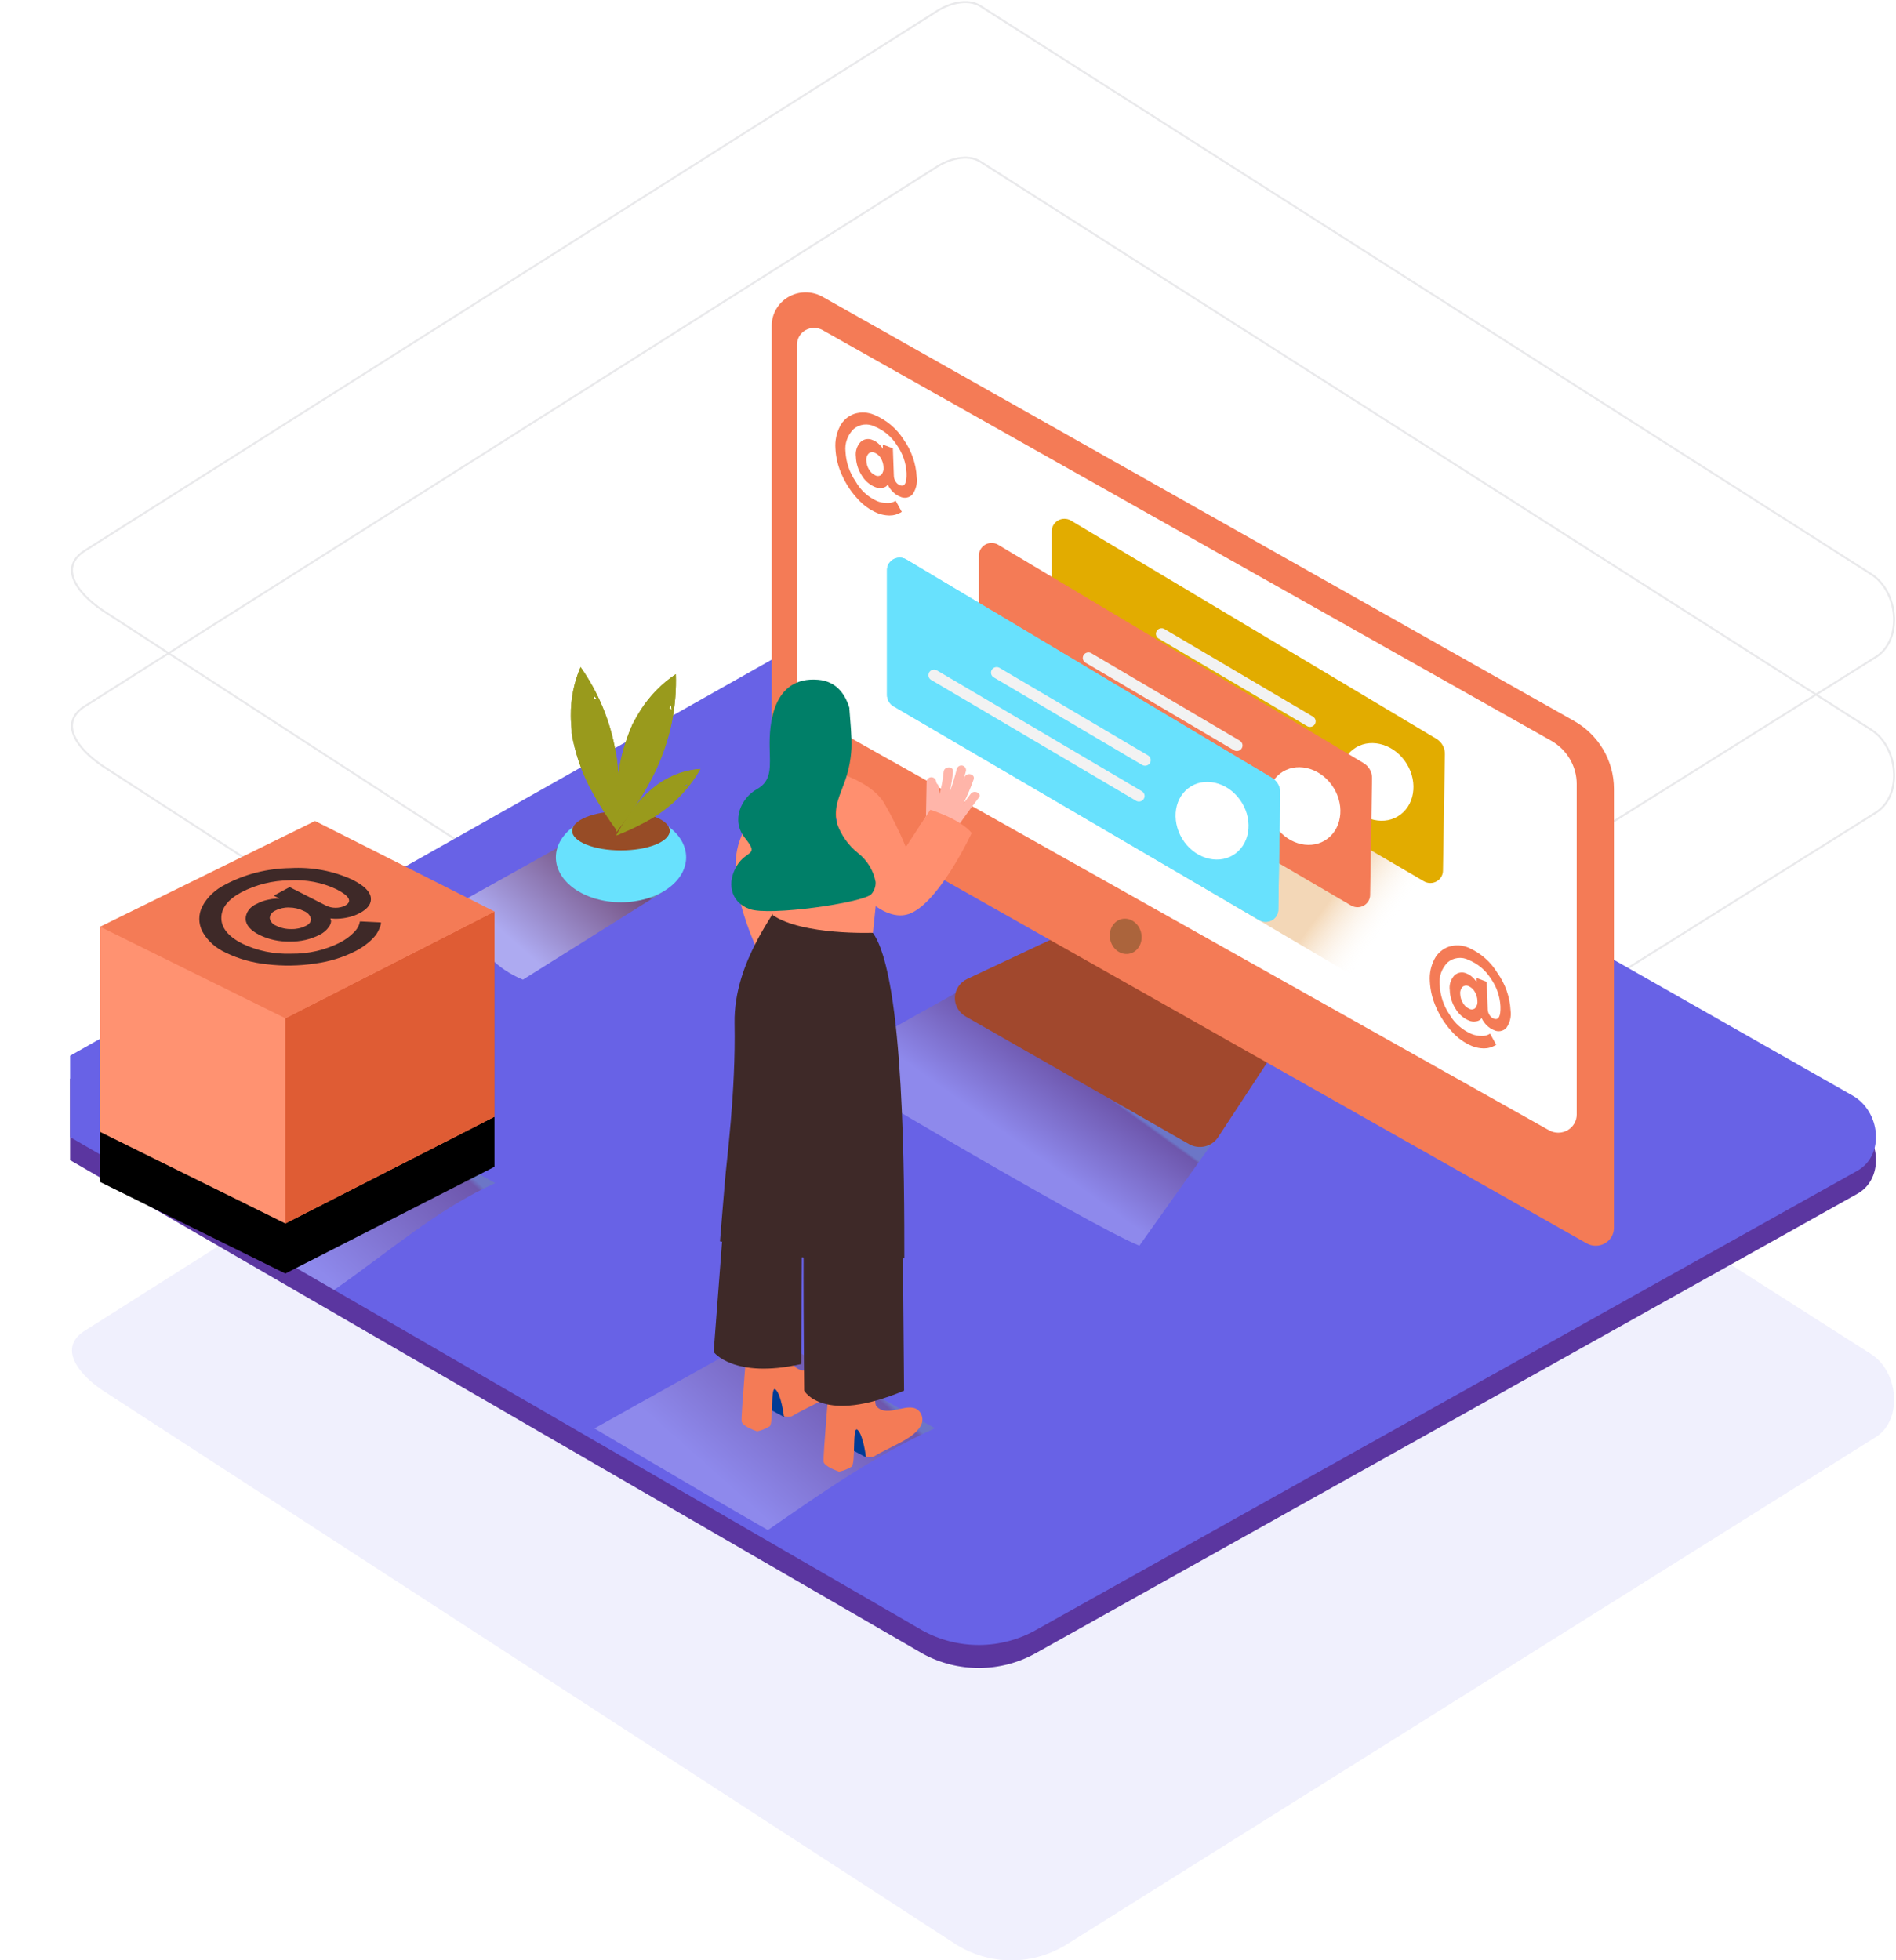 <svg width="947" height="979" viewBox="0 0 947 979" fill="none" xmlns="http://www.w3.org/2000/svg">
<g clip-path="url(#clip0)">
<g opacity="0.099">
<path d="M477.551 971.078L53.64 695.898C40.144 687.561 28.576 673.904 41.726 664.945L467.146 395.63C473.523 391.285 483.213 388.434 489.713 392.588L934.634 676.267C948.131 684.874 950.552 708.849 937.107 717.538L533.414 970.643C524.941 976.042 515.332 978.922 505.535 978.998C495.738 979.075 486.092 976.345 477.551 971.078V971.078Z" fill="#6862E6"/>
<path d="M477.551 581.55L53.64 306.37C40.144 298.034 28.576 284.376 41.726 275.417L467.146 6.102C473.523 1.757 483.213 -1.094 489.713 3.06L934.634 286.739C948.131 295.346 950.552 319.321 937.107 328.01L533.414 581.115C524.941 586.514 515.332 589.394 505.535 589.471C495.738 589.547 486.092 586.817 477.551 581.55V581.55Z" stroke="#1E1F36"/>
<path d="M477.551 659.248L53.64 384.068C40.144 375.732 28.576 362.075 41.726 353.115L467.146 83.8C473.523 79.456 483.213 76.605 489.713 80.759L934.634 364.438C948.131 373.045 950.552 397.019 937.107 405.708L533.414 658.813C524.941 664.212 515.332 667.093 505.535 667.169C495.738 667.245 486.092 664.515 477.551 659.248V659.248Z" stroke="#1E1F36"/>
</g>
<path d="M460.831 825.82L29.986 576.46C16.268 568.906 4.512 556.529 17.877 548.411L450.255 304.364C456.736 300.428 466.585 297.844 473.191 301.608L925.392 558.67C939.107 566.47 941.57 588.196 927.902 596.069L517.61 825.427C509 830.32 499.233 832.93 489.275 832.999C479.317 833.068 469.513 830.593 460.833 825.82H460.831Z" fill="#5B36A0"/>
<path d="M460.831 814.311L29.986 564.95C16.268 557.396 4.512 545.019 17.877 536.901L450.255 292.855C456.736 288.918 466.585 286.335 473.191 290.098L925.392 547.16C939.107 554.96 941.57 576.686 927.902 584.559L517.61 813.917C509 818.81 499.233 821.42 489.275 821.489C479.317 821.558 469.513 819.084 460.833 814.311H460.831Z" fill="#6862E6"/>
<path style="mix-blend-mode:multiply" opacity="0.25" d="M496.355 485.307L411.339 532.817C411.339 532.817 542.301 611.083 569.081 622.105L618.044 553.214" fill="url(#paint0_linear)"/>
<path style="mix-blend-mode:multiply" opacity="0.25" d="M466.987 713.237L381.947 665.827L296.91 713.336C296.91 713.336 341.199 739.809 383.53 764.119C410.411 745.492 437.316 726.672 466.987 713.237V713.237Z" fill="url(#paint1_linear)"/>
<path style="mix-blend-mode:multiply" opacity="0.46" d="M283.771 420.451L229.833 450.591C229.833 450.591 234.404 478.221 261.186 489.244L331.802 444.957" fill="url(#paint2_linear)"/>
<path d="M310.174 450.591C328.142 450.591 342.707 440.545 342.707 428.152C342.707 415.76 328.142 405.714 310.174 405.714C292.206 405.714 277.641 415.76 277.641 428.152C277.641 440.545 292.206 450.591 310.174 450.591Z" fill="#68E1FD"/>
<path d="M310.148 424.682C323.606 424.682 334.516 420.309 334.516 414.914C334.516 409.52 323.606 405.147 310.148 405.147C296.691 405.147 285.781 409.52 285.781 414.914C285.781 420.309 296.691 424.682 310.148 424.682Z" fill="#974C26"/>
<path d="M309.268 398.626C309.268 394.222 309.119 389.82 308.766 385.415C308.666 384.266 308.558 383.127 308.44 381.995L308.189 379.756C308.189 379.091 307.836 377.295 307.836 377.468C307.685 376.566 307.526 375.672 307.36 374.786C304.703 359.837 298.773 345.627 289.975 333.131C286.665 340.846 285.015 349.146 285.126 357.512C285.126 359.975 285.328 362.434 285.528 364.748V366.2C285.73 367.38 285.955 368.659 286.206 369.741C287.164 374.229 288.449 378.645 290.05 382.954C291.49 386.921 293.246 390.771 295.301 394.47C297.518 398.632 299.924 402.696 302.51 406.649C304.376 409.534 306.328 412.364 308.364 415.137C308.968 409.651 309.244 404.138 309.268 398.626V398.626ZM296.482 349.099C296.611 348.532 296.611 347.944 296.482 347.378C297.102 347.999 297.714 348.64 298.316 349.296C297.712 349.128 297.083 349.061 296.457 349.099H296.482Z" fill="#999A1C"/>
<path d="M317.634 402.022C320.124 398.346 322.414 394.544 324.493 390.631C325.046 389.614 325.582 388.598 326.101 387.581L327.131 385.538L328.111 383.422L329.19 380.961C335.212 366.962 338.066 351.854 337.556 336.674C330.493 341.413 324.506 347.528 319.971 354.635C318.669 356.685 317.453 358.786 316.328 360.934L315.826 361.844L315.7 362.239C315.223 363.346 314.745 364.452 314.294 365.584C312.627 369.872 311.275 374.271 310.248 378.747C309.271 382.85 308.625 387.021 308.315 391.222C307.871 395.892 307.653 400.579 307.662 405.269C307.662 408.935 307.662 412.283 307.887 415.505C311.229 411.151 314.594 406.672 317.634 402.022V402.022ZM334.216 353.578C334.608 353.144 334.9 352.632 335.069 352.076C335.253 352.929 335.412 353.75 335.547 354.537C335.155 354.153 334.704 353.831 334.214 353.578H334.216Z" fill="#999A1C"/>
<path d="M317.459 412.996C320.016 411.751 322.53 410.421 324.995 409.01L326.878 407.878L328.111 407.115L329.317 406.278L330.723 405.269C338.579 399.621 345.092 392.378 349.816 384.036C344.453 384.374 339.219 385.789 334.441 388.195C333.059 388.885 331.727 389.647 330.396 390.433L329.819 390.779L329.617 390.951L327.758 392.304C325.442 394.093 323.26 396.042 321.228 398.135C319.35 400.042 317.627 402.09 316.076 404.26C314.332 406.675 312.657 409.137 311.052 411.642C309.915 413.48 308.833 415.351 307.811 417.253C311.052 415.923 314.294 414.546 317.459 412.994V412.996ZM342.38 392.083C342.735 391.974 343.061 391.788 343.335 391.54C343.15 392.066 342.95 392.582 342.731 393.09C342.665 392.747 342.547 392.415 342.38 392.106V392.083ZM309.268 398.626C309.268 394.222 309.119 389.82 308.766 385.415C308.666 384.266 308.558 383.127 308.44 381.995L308.189 379.756C308.189 379.091 307.836 377.295 307.836 377.468C307.685 376.566 307.526 375.672 307.36 374.786C304.703 359.837 298.773 345.627 289.975 333.131C286.665 340.846 285.015 349.146 285.126 357.512C285.126 359.975 285.328 362.434 285.528 364.748V366.2C285.73 367.38 285.955 368.659 286.206 369.741C287.164 374.229 288.449 378.645 290.05 382.954C291.49 386.921 293.246 390.771 295.301 394.47C297.518 398.632 299.924 402.696 302.51 406.649C304.376 409.534 306.328 412.364 308.364 415.137C308.968 409.651 309.244 404.138 309.268 398.626V398.626ZM296.482 349.099C296.611 348.532 296.611 347.944 296.482 347.378C297.102 347.999 297.714 348.64 298.316 349.296C297.712 349.128 297.083 349.061 296.457 349.099H296.482Z" fill="#999A1C"/>
<path d="M317.634 402.022C320.124 398.346 322.414 394.544 324.493 390.631C325.046 389.614 325.582 388.598 326.101 387.581L327.131 385.538L328.111 383.422L329.19 380.961C335.212 366.962 338.066 351.854 337.556 336.674C330.493 341.413 324.506 347.528 319.971 354.635C318.669 356.685 317.453 358.786 316.328 360.934L315.826 361.844L315.7 362.239C315.223 363.346 314.745 364.452 314.294 365.584C312.627 369.872 311.275 374.271 310.248 378.747C309.271 382.85 308.625 387.021 308.315 391.222C307.871 395.892 307.653 400.579 307.662 405.269C307.662 408.935 307.662 412.283 307.887 415.505C311.229 411.151 314.594 406.672 317.634 402.022V402.022ZM334.216 353.578C334.608 353.144 334.9 352.632 335.069 352.076C335.253 352.929 335.412 353.75 335.547 354.537C335.155 354.153 334.704 353.831 334.214 353.578H334.216Z" fill="#999A1C"/>
<path d="M317.459 412.996C320.016 411.751 322.53 410.421 324.995 409.01L326.878 407.878L328.111 407.115L329.317 406.278L330.723 405.269C338.579 399.621 345.092 392.378 349.816 384.036C344.453 384.374 339.219 385.789 334.441 388.195C333.059 388.885 331.727 389.647 330.396 390.433L329.819 390.779L329.617 390.951L327.758 392.304C325.442 394.093 323.26 396.042 321.228 398.135C319.349 400.042 317.627 402.09 316.076 404.26C314.332 406.675 312.657 409.137 311.052 411.642C309.914 413.48 308.833 415.351 307.811 417.253C311.052 415.924 314.294 414.546 317.459 412.994V412.996ZM342.38 392.083C342.735 391.974 343.061 391.788 343.335 391.54C343.15 392.066 342.95 392.582 342.731 393.09C342.665 392.747 342.547 392.415 342.38 392.106V392.083Z" fill="#999A1C"/>
<path d="M530.118 466.756L483.065 488.898C481.291 489.734 479.784 491.027 478.704 492.637C477.624 494.247 477.013 496.114 476.936 498.038C476.858 499.962 477.318 501.871 478.265 503.559C479.212 505.247 480.611 506.651 482.312 507.621L593.829 571.346C596.239 572.725 599.101 573.14 601.817 572.503C604.532 571.866 606.891 570.226 608.399 567.928L635.507 526.641" fill="#A1482D"/>
<path d="M786.038 359.95L410.837 148.207C408.263 146.758 405.346 145.997 402.376 146C399.407 146.003 396.491 146.771 393.921 148.226C391.349 149.683 389.215 151.776 387.731 154.294C386.246 156.813 385.465 159.668 385.465 162.575V382.856C385.465 385.274 386.114 387.649 387.349 389.743C388.584 391.838 390.36 393.577 392.499 394.788L792.494 620.924C793.873 621.707 795.44 622.119 797.035 622.12C798.63 622.121 800.197 621.711 801.577 620.929C802.959 620.148 804.105 619.024 804.901 617.67C805.697 616.317 806.114 614.783 806.111 613.222V393.854C806.107 386.975 804.249 380.22 800.725 374.267C797.201 368.315 792.135 363.377 786.038 359.95V359.95Z" fill="#F47B56"/>
<path d="M410.862 164.866L774.733 369.891C778.619 372.084 781.846 375.24 784.091 379.04C786.335 382.84 787.517 387.151 787.519 391.54V556.658C787.516 558.237 787.091 559.788 786.284 561.157C785.478 562.525 784.318 563.662 782.922 564.455C781.526 565.247 779.942 565.666 778.329 565.671C776.716 565.676 775.129 565.266 773.729 564.482L402.648 356.037C401.258 355.257 400.104 354.131 399.301 352.775C398.499 351.419 398.076 349.879 398.076 348.312V172.122C398.076 169.14 399.698 166.383 402.334 164.887C403.629 164.151 405.099 163.762 406.596 163.758C408.093 163.755 409.565 164.137 410.864 164.866H410.862Z" fill="white"/>
<path d="M563.967 476.302C568.259 475.494 570.972 470.945 570.027 466.142C569.081 461.338 564.835 458.1 560.543 458.909C556.25 459.717 553.537 464.266 554.483 469.07C555.428 473.873 559.675 477.111 563.967 476.302Z" fill="#AB643C"/>
<path opacity="0.32" d="M508.664 388.884L677.763 488.382L761.292 440.823L612.041 355.742" fill="url(#paint3_linear)"/>
<path d="M717.63 369.077L534.816 259.908C533.838 259.354 532.725 259.067 531.595 259.077C530.464 259.086 529.357 259.392 528.388 259.962C527.418 260.532 526.622 261.346 526.083 262.319C525.543 263.292 525.279 264.388 525.319 265.494V327.696C525.311 328.821 525.601 329.929 526.16 330.911C526.719 331.894 527.528 332.719 528.51 333.305L711.3 440.161C713.255 441.249 715.653 441.235 717.595 440.122C718.549 439.576 719.34 438.794 719.889 437.855C720.437 436.916 720.724 435.852 720.721 434.771L721.676 376.781C721.746 375.264 721.41 373.755 720.7 372.404C719.99 371.053 718.932 369.907 717.63 369.079V369.077Z" fill="#E2AC00"/>
<path d="M673.893 401.088C680.449 410.067 691.98 412.578 699.618 406.722C707.254 400.865 708.135 388.836 701.579 379.879C695.019 370.923 683.489 368.389 675.85 374.245C668.214 380.1 667.336 392.106 673.893 401.088V401.088Z" fill="white"/>
<path d="M655.956 357.982L581.392 314.015C580.752 313.722 580.022 313.673 579.347 313.878C578.672 314.083 578.099 314.527 577.741 315.124C577.383 315.721 577.265 316.427 577.41 317.105C577.556 317.783 577.955 318.383 578.529 318.788L653.091 362.755C653.731 363.048 654.461 363.097 655.136 362.892C655.812 362.687 656.384 362.243 656.742 361.646C657.101 361.049 657.219 360.343 657.074 359.665C656.928 358.988 656.53 358.387 655.956 357.982V357.982ZM652.891 375.845L550.114 315.245C549.485 315.033 548.799 315.045 548.177 315.277C547.555 315.509 547.036 315.947 546.711 316.514C546.385 317.082 546.273 317.744 546.395 318.384C546.517 319.024 546.864 319.602 547.376 320.017L650.026 380.641C650.666 380.934 651.396 380.983 652.071 380.778C652.747 380.573 653.319 380.129 653.677 379.532C654.036 378.935 654.154 378.229 654.009 377.551C653.863 376.874 653.465 376.273 652.891 375.868V375.843V375.845Z" fill="#F2F2F2"/>
<path d="M681.153 381.134L498.439 271.99C497.461 271.436 496.348 271.149 495.218 271.158C494.087 271.167 492.98 271.473 492.011 272.043C491.041 272.614 490.245 273.428 489.706 274.4C489.166 275.373 488.902 276.47 488.942 277.576V339.749C488.927 340.876 489.211 341.987 489.766 342.975C490.321 343.963 491.128 344.793 492.109 345.385L674.897 452.238C676.874 453.351 679.31 453.332 681.267 452.19C682.229 451.629 683.021 450.827 683.562 449.867C684.103 448.906 684.372 447.823 684.344 446.727L685.299 388.738C685.341 387.227 684.981 385.732 684.254 384.399C683.527 383.066 682.459 381.941 681.153 381.134V381.134Z" fill="#F47B56"/>
<path d="M637.415 413.144C643.972 422.123 655.503 424.634 663.141 418.778C670.777 412.921 671.656 400.89 665.1 391.935C658.543 382.977 647.012 380.445 639.376 386.3C631.737 392.156 630.859 404.163 637.415 413.144Z" fill="white"/>
<path d="M619.477 370.036L544.864 326.07C544.224 325.776 543.495 325.727 542.819 325.932C542.144 326.137 541.571 326.582 541.213 327.178C540.855 327.776 540.737 328.482 540.883 329.16C541.028 329.837 541.427 330.437 542.001 330.842L616.563 374.809C617.204 375.103 617.933 375.152 618.608 374.947C619.284 374.741 619.857 374.297 620.215 373.7C620.573 373.103 620.691 372.397 620.546 371.72C620.4 371.042 620.002 370.442 619.428 370.036H619.477V370.036ZM616.389 388.022L513.637 327.324C512.997 327.031 512.267 326.982 511.592 327.188C510.916 327.393 510.343 327.838 509.986 328.435C509.627 329.032 509.51 329.738 509.655 330.416C509.801 331.094 510.2 331.694 510.774 332.099L613.549 392.697C614.189 392.991 614.919 393.04 615.594 392.834C616.27 392.629 616.842 392.185 617.2 391.588C617.559 390.991 617.677 390.285 617.531 389.607C617.385 388.93 616.986 388.33 616.412 387.924L616.389 388.022V388.022Z" fill="#F2F2F2"/>
<path d="M635.306 388.467L452.54 279.323C451.561 278.769 450.449 278.481 449.318 278.491C448.188 278.5 447.08 278.805 446.111 279.375C445.142 279.946 444.347 280.76 443.807 281.732C443.268 282.705 443.005 283.801 443.044 284.907V347.082C443.037 348.207 443.326 349.315 443.886 350.297C444.445 351.28 445.254 352.105 446.235 352.691L629.023 459.547C631 460.66 633.436 460.64 635.395 459.497C636.356 458.935 637.148 458.133 637.688 457.174C638.229 456.214 638.498 455.131 638.47 454.036L639.425 396.044C639.465 394.541 639.107 393.053 638.385 391.725C637.664 390.398 636.603 389.275 635.306 388.467V388.467Z" fill="#68E1FD"/>
<path d="M635.306 388.467L452.54 279.323C451.561 278.769 450.449 278.481 449.318 278.491C448.188 278.5 447.08 278.805 446.111 279.375C445.142 279.946 444.347 280.76 443.807 281.732C443.268 282.705 443.005 283.801 443.044 284.907V347.082C443.037 348.207 443.326 349.315 443.886 350.297C444.445 351.28 445.254 352.105 446.235 352.691L629.023 459.547C631 460.66 633.436 460.64 635.395 459.497C636.356 458.935 637.148 458.133 637.688 457.174C638.229 456.214 638.498 455.131 638.47 454.036L639.425 396.044C639.465 394.541 639.107 393.053 638.385 391.725C637.664 390.398 636.603 389.275 635.306 388.467V388.467Z" fill="#68E1FD"/>
<path d="M591.542 420.476C598.098 429.455 609.631 431.966 617.267 426.11C624.905 420.253 625.784 408.222 619.228 399.267C612.67 390.311 601.138 387.777 593.502 393.633C585.865 399.488 585.061 411.494 591.54 420.476H591.542Z" fill="white"/>
<path d="M573.605 377.37L499.018 333.403C498.377 333.11 497.648 333.061 496.973 333.266C496.297 333.471 495.724 333.915 495.366 334.512C495.008 335.109 494.89 335.815 495.035 336.493C495.181 337.17 495.579 337.77 496.153 338.176L570.716 382.143C571.357 382.436 572.086 382.485 572.762 382.28C573.437 382.075 574.01 381.631 574.368 381.034C574.726 380.437 574.844 379.73 574.698 379.053C574.553 378.375 574.154 377.775 573.58 377.37H573.605V377.37ZM570.515 395.258L467.74 334.656C467.099 334.362 466.369 334.314 465.694 334.519C465.018 334.725 464.446 335.169 464.088 335.767C463.73 336.364 463.612 337.07 463.758 337.748C463.904 338.425 464.302 339.025 464.876 339.43L567.651 400.029C568.292 400.322 569.021 400.371 569.697 400.166C570.372 399.961 570.945 399.517 571.303 398.92C571.661 398.323 571.779 397.616 571.633 396.939C571.487 396.261 571.089 395.661 570.515 395.256V395.258Z" fill="#F2F2F2"/>
<path d="M395.439 382.363C383.626 392.323 374.694 405.142 369.538 419.539C360.443 444.145 383.179 484.346 383.179 484.346L418.551 456.915" fill="#FF8F6F"/>
<path d="M391.619 707.653L382.023 702.462L384.534 689.028C384.534 689.028 398.829 690.356 400.084 695.326" fill="#003B94"/>
<path d="M395.137 707.457C397.298 706.152 399.559 704.996 401.795 703.839C407.344 700.862 415.361 697.787 418.777 692.201C419.477 691.071 419.809 689.76 419.728 688.441C419.648 687.123 419.159 685.859 418.326 684.819C413.3 678.865 402.297 688.658 396.668 682.065C395.564 680.76 395.037 660.068 395.037 660.068L373.632 665.727C373.632 665.727 370.014 707.307 370.416 709.866C370.818 712.425 378.18 714.789 378.18 714.789C380.372 714.332 382.464 713.499 384.359 712.327C386.595 710.728 384.559 691.217 387.424 693.948C390.287 696.68 391.542 707.357 391.542 707.357C392.733 707.534 393.939 707.568 395.137 707.455V707.457Z" fill="#F47B56"/>
<path d="M432.494 727.752L422.897 722.636L425.407 709.203C425.407 709.203 439.703 710.532 440.958 715.5" fill="#003B94"/>
<path d="M436.11 727.557C438.271 726.252 440.532 725.097 442.768 723.941C448.32 720.963 456.334 717.889 459.75 712.303C460.451 711.173 460.782 709.862 460.702 708.543C460.621 707.224 460.132 705.961 459.299 704.921C454.273 698.967 443.27 708.759 437.644 702.166C436.538 700.862 436.01 680.169 436.01 680.169L414.606 685.828C414.606 685.828 410.964 727.557 411.366 730.018C411.768 732.477 419.128 734.938 419.128 734.938C421.321 734.482 423.414 733.648 425.309 732.477C427.545 730.879 425.509 711.368 428.374 714.1C431.237 716.83 432.492 727.509 432.492 727.509C433.692 727.67 434.907 727.686 436.11 727.557V727.557Z" fill="#F47B56"/>
<path d="M362.755 592.579L356.448 675.176C356.448 675.176 366.498 688.758 400.186 681.203L400.512 625.524L362.755 592.579ZM401.669 608.942C400.939 616.051 401.669 694.489 401.669 694.489C401.669 694.489 410.988 711.564 451.561 694.489L450.983 627.837" fill="#3E2928"/>
<path d="M359.613 619.865C362.378 621.735 363.331 612.115 366.222 613.765C376.731 619.743 387.886 624.562 399.482 628.132H399.734C400.01 628.001 400.31 627.925 400.617 627.91C400.924 627.894 401.231 627.94 401.519 628.043C401.808 628.146 402.072 628.306 402.296 628.511C402.521 628.717 402.7 628.964 402.824 629.239C409.987 631.332 417.279 632.976 424.656 634.16C434.128 635.637 441.964 628.773 451.687 628.305C451.687 591.843 451.863 488.062 436.01 465.919L389.107 450.468C388.881 454.256 366.347 479.844 366.898 511.043C367.526 546.201 362.855 579.368 362.051 590.366C361.925 592.236 359.715 617.874 359.613 619.865V619.865Z" fill="#3E2928"/>
<path d="M440.33 423.994L436.01 465.82C436.01 465.82 401.016 467.199 385.942 457.013V421.533" fill="#FF8F6F"/>
<path d="M484.822 396.463L481.255 401.235C483.157 397.353 484.836 393.37 486.279 389.304C487.285 386.522 482.737 385.415 481.733 388.195L481.204 389.622C481.641 388.145 482.051 386.662 482.435 385.168C482.515 384.874 482.534 384.567 482.492 384.266C482.449 383.965 482.346 383.675 482.188 383.413C482.03 383.152 481.82 382.923 481.571 382.741C481.322 382.56 481.038 382.428 480.736 382.355C480.435 382.282 480.121 382.268 479.814 382.314C479.507 382.36 479.212 382.466 478.947 382.624C478.682 382.783 478.452 382.992 478.27 383.239C478.088 383.485 477.958 383.765 477.888 384.061C476.903 387.922 475.721 391.733 474.346 395.479C475.114 392.152 475.668 388.782 476.005 385.388C476.307 382.463 471.609 382.586 471.332 385.388C470.942 389.252 470.236 393.078 469.222 396.831C469.222 395.519 469.097 394.207 468.846 392.895C468.811 392.567 468.706 392.251 468.537 391.966C468.368 391.682 468.139 391.436 467.865 391.245C467.738 390.73 467.587 390.221 467.414 389.72C467.237 389.204 466.879 388.766 466.404 388.483C465.929 388.2 465.367 388.09 464.818 388.173C464.268 388.256 463.766 388.525 463.4 388.935C463.033 389.344 462.826 389.867 462.815 390.41L462.513 407.633C461.664 409.417 460.554 411.076 459.223 412.553C461.484 414.085 463.664 415.727 465.755 417.473C467.62 419.018 469.398 420.66 471.081 422.394C472.583 420.564 474.032 418.694 475.427 416.785C475.599 416.641 475.752 416.476 475.878 416.292C480.062 410.228 484.384 404.256 488.842 398.381C490.701 396.363 486.607 394.124 484.822 396.463V396.463Z" fill="#FFB5A9"/>
<path d="M418.124 385.858C418.124 385.858 434.655 390.213 441.362 400.619C445.563 407.824 449.265 415.297 452.442 422.987L464.649 404.408C464.649 404.408 479.472 408.862 485.35 415.998C485.35 415.998 467.765 453.641 452.44 456.865C437.116 460.088 420.836 434.771 420.836 434.771C420.836 434.771 417.471 445.35 418.124 434.057" fill="#FF8F6F"/>
<path d="M428.625 426.085C423.819 422.254 420.193 417.196 418.149 411.471C416.163 404.853 418.651 399.045 420.961 392.895C423.464 386.797 424.924 380.338 425.284 373.777C425.484 367.332 424.731 360.886 424.278 354.462C424.213 354.187 424.213 353.901 424.278 353.626C422.068 346.369 417.545 340.217 408.629 339.478C385.54 337.56 384.234 362.607 384.41 372.793C384.587 382.979 385.691 389.868 378.029 394.124C370.365 398.381 364.839 409.551 372.15 418.582C379.46 427.61 372.903 424.314 368.03 432.334C363.157 440.355 364.412 450.37 374.411 453.986C384.41 457.602 430.886 450.811 435.155 446.604C436.671 444.909 437.455 442.704 437.342 440.454C436.3 434.794 433.205 429.692 428.625 426.087V426.085Z" fill="#007F68"/>
<path d="M451.336 219.51C455.249 225.027 457.511 231.503 457.866 238.209C458.304 241.279 457.542 244.398 455.732 246.943C454.962 247.773 453.931 248.328 452.802 248.52C451.673 248.711 450.511 248.529 449.5 248.002C448.23 247.506 447.083 246.751 446.135 245.788C445.282 245.004 444.554 244.1 443.974 243.106L443.372 241.95C443.207 242.252 443.004 242.533 442.768 242.786C442.169 243.242 441.46 243.539 440.709 243.647C439.452 243.875 438.155 243.72 436.991 243.204C434.213 242.027 431.903 239.997 430.408 237.422C428.606 234.623 427.6 231.404 427.494 228.098C427.31 226.775 427.424 225.429 427.828 224.154C428.231 222.879 428.915 221.706 429.831 220.716C430.626 219.964 431.64 219.471 432.732 219.303C433.825 219.136 434.944 219.302 435.936 219.78C436.942 220.173 437.869 220.739 438.673 221.455C439.36 222.024 439.966 222.677 440.481 223.398L440.933 224.184V221.996L445.959 223.914L446.461 237.743C446.496 238.733 446.81 239.694 447.367 240.522C447.837 241.322 448.561 241.951 449.426 242.318C451.853 243.254 452.975 241.203 452.793 236.168C452.54 231.181 450.859 226.364 447.943 222.266C445.324 218.1 441.431 214.846 436.814 212.966C435.14 212.132 433.247 211.811 431.383 212.044C429.519 212.276 427.769 213.052 426.362 214.271C424.861 215.748 423.719 217.537 423.019 219.504C422.319 221.471 422.08 223.567 422.319 225.637C422.605 230.91 424.341 236.01 427.343 240.4C429.731 244.732 433.496 248.186 438.069 250.24C439.662 250.893 441.372 251.219 443.096 251.199C444.217 251.274 445.34 251.072 446.361 250.611L447.367 250.068L450.406 255.604L449.902 255.949C449.425 256.211 448.931 256.441 448.422 256.638C447.618 256.977 446.774 257.209 445.908 257.328C444.799 257.474 443.676 257.474 442.568 257.328C441.112 257.158 439.684 256.802 438.322 256.269C434.452 254.639 431.015 252.165 428.272 249.036C425.021 245.515 422.39 241.491 420.485 237.127C418.577 232.958 417.486 228.476 417.269 223.914C416.998 220.077 417.798 216.243 419.581 212.819C421.06 209.946 423.616 207.742 426.715 206.667C429.962 205.62 433.491 205.796 436.612 207.16C442.71 209.684 447.855 214 451.336 219.51V219.51ZM440.256 237.004C441.08 235.972 441.452 234.662 441.285 233.361C441.245 231.758 440.787 230.192 439.954 228.811C439.274 227.606 438.205 226.654 436.914 226.105C436.42 225.855 435.859 225.758 435.306 225.829C434.754 225.899 434.237 226.132 433.824 226.498C433.39 226.981 433.068 227.55 432.877 228.165C432.687 228.78 432.633 229.428 432.72 230.066C432.777 231.689 433.269 233.267 434.151 234.641C434.877 235.892 435.995 236.876 437.342 237.447C437.813 237.684 438.349 237.768 438.872 237.689C439.396 237.609 439.88 237.369 440.256 237.004ZM747.953 485.921C751.873 491.435 754.135 497.913 754.483 504.621C754.921 507.691 754.16 510.81 752.35 513.355C751.577 514.18 750.547 514.732 749.419 514.924C748.292 515.116 747.131 514.936 746.12 514.413C744.853 513.911 743.707 513.157 742.753 512.2C741.904 511.411 741.176 510.508 740.591 509.516L739.99 508.361C739.819 508.66 739.617 508.941 739.385 509.198C738.789 509.658 738.079 509.955 737.326 510.059C736.081 510.304 734.789 510.158 733.634 509.641C730.852 508.457 728.541 506.418 727.051 503.834C725.232 501.032 724.217 497.802 724.111 494.484C723.92 493.162 724.031 491.814 724.435 490.538C724.839 489.262 725.527 488.089 726.449 487.103C727.24 486.354 728.249 485.862 729.337 485.694C730.425 485.527 731.54 485.693 732.528 486.169C733.536 486.56 734.463 487.126 735.265 487.841C735.952 488.421 736.56 489.083 737.075 489.81L737.552 490.596V488.407L742.576 490.301L743.08 504.13C743.123 505.117 743.435 506.077 743.982 506.909C744.457 507.709 745.178 508.338 746.043 508.705C748.555 509.641 749.587 507.598 749.436 502.555C749.181 497.56 747.501 492.736 744.586 488.628C741.967 484.477 738.084 481.233 733.483 479.353C731.81 478.519 729.919 478.196 728.056 478.424C726.193 478.652 724.442 479.421 723.031 480.633C721.537 482.127 720.407 483.932 719.725 485.913C719.043 487.893 718.825 489.999 719.089 492.073C719.37 497.347 721.106 502.448 724.111 506.834C726.593 511.064 730.398 514.402 734.965 516.357C736.557 517.006 738.265 517.34 739.99 517.341C741.111 517.405 742.231 517.202 743.255 516.75L744.261 516.209L747.3 521.745L746.798 522.09C746.321 522.353 745.825 522.583 745.316 522.779C744.508 523.105 743.664 523.335 742.804 523.468C741.686 523.613 740.554 523.613 739.436 523.468C737.988 523.288 736.569 522.925 735.216 522.386C731.349 520.762 727.911 518.296 725.166 515.175C721.915 511.646 719.284 507.614 717.381 503.243C715.471 499.075 714.381 494.593 714.165 490.03C713.892 486.203 714.69 482.375 716.475 478.958C717.958 476.083 720.511 473.873 723.609 472.783C726.866 471.746 730.399 471.922 733.532 473.276C739.559 475.932 744.597 480.35 747.953 485.921V485.921ZM736.873 503.416C737.286 502.907 737.592 502.323 737.773 501.698C737.954 501.072 738.007 500.418 737.928 499.773C737.885 498.168 737.418 496.6 736.573 495.223C735.905 494.017 734.843 493.064 733.557 492.516C733.065 492.263 732.506 492.163 731.954 492.229C731.403 492.295 730.884 492.524 730.469 492.885C730.027 493.364 729.698 493.931 729.502 494.547C729.307 495.163 729.251 495.813 729.337 496.453C729.396 498.068 729.888 499.637 730.769 501.005C731.492 502.261 732.612 503.253 733.959 503.834C734.428 504.074 734.962 504.162 735.486 504.087C736.009 504.012 736.495 503.777 736.873 503.416" fill="#F47B56"/>
<path style="mix-blend-mode:multiply" opacity="0.25" d="M247.317 590.834L162.278 543.445L77.266 590.929C77.266 590.929 124.57 619.863 166.902 644.173C193.782 625.572 217.673 604.29 247.317 590.832V590.834Z" fill="url(#paint4_linear)"/>
</g>
<g filter="url(#filter0_d)">
<path d="M50 462.799V565.276L142.525 610.998L246.998 557.686V455.208" fill="black"/>
</g>
<path d="M50 462.799V565.276L142.525 610.998L246.998 557.686V455.208" fill="#FF9271"/>
<path d="M142.528 508.523V611L247 557.686V455.208L142.528 508.523Z" fill="#DF5C34"/>
<path d="M50 462.797L157.354 410L247 455.212L142.528 508.524L50 462.797Z" fill="#F47B56"/>
<path d="M144.984 433.52C155.868 432.886 166.736 434.951 176.305 439.472C181.786 442.254 184.78 445.157 185.203 448.183C185.627 451.208 183.819 453.843 179.555 456.064C177.532 457.143 175.304 457.903 172.974 458.309C171.058 458.699 169.094 458.87 167.127 458.821L164.98 458.674C165.18 459.087 165.313 459.523 165.377 459.968C165.309 461.021 164.919 462.04 164.246 462.92C163.128 464.557 161.531 465.912 159.616 466.849C155.152 469.137 150.036 470.303 144.845 470.216C139.473 470.34 134.166 469.184 129.507 466.873C125.1 464.629 122.842 461.992 122.672 458.967C122.689 457.365 123.227 455.8 124.226 454.449C125.225 453.098 126.644 452.017 128.321 451.33C129.93 450.464 131.682 449.814 133.517 449.403C134.981 449.038 136.487 448.817 138.008 448.744H139.562L136.736 447.28L144.673 443.011L163.06 452.355C164.466 453.008 166.037 453.35 167.634 453.35C169.231 453.35 170.803 453.008 172.209 452.355C176.109 450.257 174.716 447.5 168.031 444.084C160.927 440.708 152.851 439.159 144.759 439.619C136.181 439.71 127.791 441.791 120.468 445.645C113.803 449.241 110.498 453.527 110.556 458.505C110.556 463.383 114.085 467.728 120.948 471.216C128.439 474.831 136.946 476.58 145.521 476.267C154.058 476.387 162.467 474.461 169.81 470.703C172.352 469.403 174.632 467.755 176.561 465.823C177.851 464.641 178.815 463.224 179.383 461.676L179.78 460.139L190.259 460.651C190.276 460.927 190.276 461.203 190.259 461.48C190.067 462.227 189.812 462.961 189.496 463.676C189.041 464.822 188.434 465.92 187.688 466.948C186.612 468.33 185.362 469.606 183.962 470.752C182.115 472.29 180.078 473.649 177.888 474.804C171.583 478.07 164.598 480.241 157.327 481.196C149.404 482.39 141.314 482.513 133.347 481.561C126.105 480.825 119.106 478.85 112.758 475.753C107.632 473.412 103.528 469.695 101.064 465.165C100.058 463.189 99.538 461.053 99.538 458.894C99.538 456.735 100.058 454.6 101.064 452.623C103.505 448.01 107.567 444.177 112.674 441.668C122.405 436.507 133.563 433.693 144.984 433.518V433.52ZM155.264 458.749C154.889 457.054 153.566 455.629 151.734 454.942C149.509 453.811 146.975 453.213 144.393 453.209C141.992 453.131 139.617 453.656 137.556 454.721C136.726 455.071 136.023 455.611 135.525 456.283C135.027 456.954 134.752 457.731 134.732 458.528C134.99 460.221 136.253 461.674 138.065 462.359C140.341 463.481 142.928 464.047 145.548 463.995C148.067 464.049 150.553 463.491 152.722 462.384C153.526 462.066 154.206 461.553 154.677 460.908C155.149 460.262 155.393 459.512 155.379 458.749" fill="#3E2928"/>
<defs>
<filter id="filter0_d" x="0" y="430.208" width="296.998" height="255.79" filterUnits="userSpaceOnUse" color-interpolation-filters="sRGB">
<feFlood flood-opacity="0" result="BackgroundImageFix"/>
<feColorMatrix in="SourceAlpha" type="matrix" values="0 0 0 0 0 0 0 0 0 0 0 0 0 0 0 0 0 0 127 0"/>
<feOffset dy="25"/>
<feGaussianBlur stdDeviation="25"/>
<feColorMatrix type="matrix" values="0 0 0 0 0.209 0 0 0 0 0.069 0 0 0 0 0.478 0 0 0 0.497 0"/>
<feBlend mode="normal" in2="BackgroundImageFix" result="effect1_dropShadow"/>
<feBlend mode="normal" in="SourceGraphic" in2="effect1_dropShadow" result="shape"/>
</filter>
<linearGradient id="paint0_linear" x1="537.803" y1="535.676" x2="511.238" y2="572.523" gradientUnits="userSpaceOnUse">
<stop stop-color="#78B46A"/>
<stop offset="0.03" stop-color="#7F3500"/>
<stop offset="1" stop-color="white"/>
</linearGradient>
<linearGradient id="paint1_linear" x1="436.689" y1="693.859" x2="380.726" y2="756.667" gradientUnits="userSpaceOnUse">
<stop stop-color="#78B46A"/>
<stop offset="0.03" stop-color="#7F3500"/>
<stop offset="1" stop-color="white"/>
</linearGradient>
<linearGradient id="paint2_linear" x1="312.081" y1="435.492" x2="270.121" y2="482.59" gradientUnits="userSpaceOnUse">
<stop stop-color="#78B46A"/>
<stop offset="0.03" stop-color="#7F3500"/>
<stop offset="1" stop-color="white"/>
</linearGradient>
<linearGradient id="paint3_linear" x1="713.333" y1="436.107" x2="687.966" y2="417.173" gradientUnits="userSpaceOnUse">
<stop stop-color="white" stop-opacity="0"/>
<stop offset="0.99" stop-color="#DC841E"/>
</linearGradient>
<linearGradient id="paint4_linear" x1="217.019" y1="571.182" x2="160.237" y2="634.912" gradientUnits="userSpaceOnUse">
<stop stop-color="#78B46A"/>
<stop offset="0.03" stop-color="#7F3500"/>
<stop offset="1" stop-color="white"/>
</linearGradient>
<clipPath id="clip0">
<rect width="912" height="979" fill="white" transform="translate(35)"/>
</clipPath>
</defs>
</svg>
